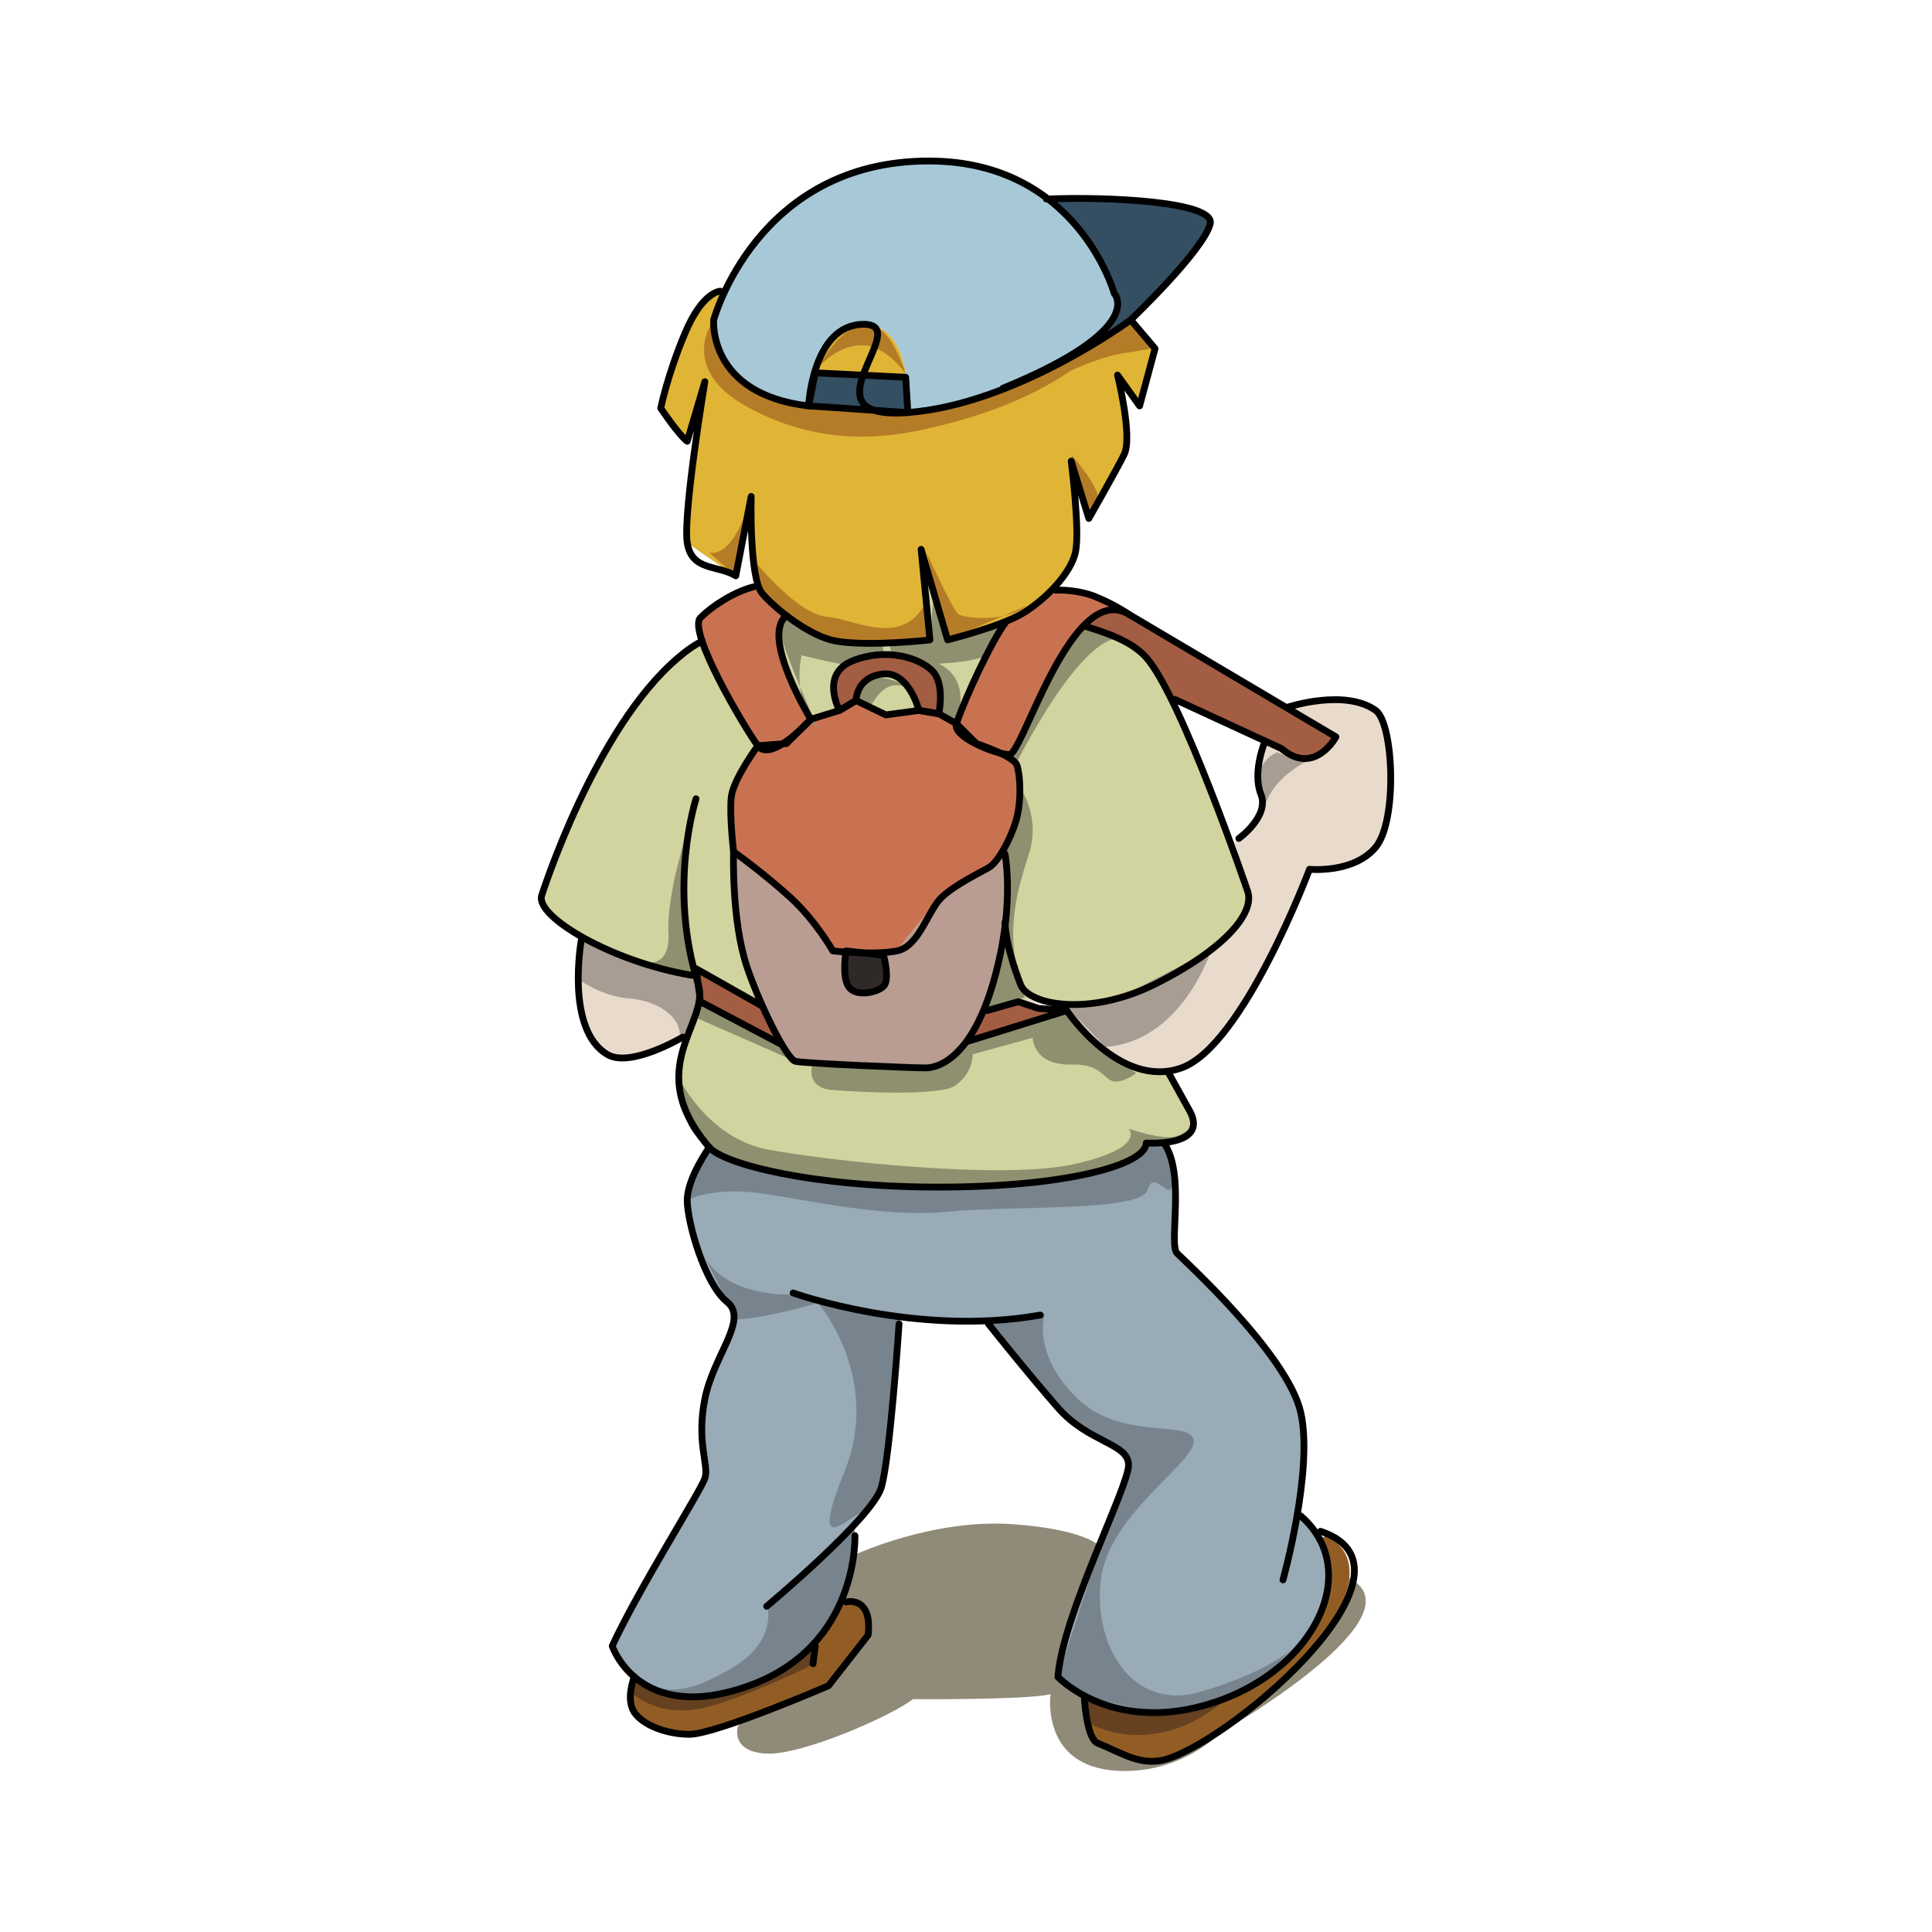 <svg:svg xmlns:dc="http://purl.org/dc/elements/1.1/" xmlns:ns2="http://web.resource.org/cc/" xmlns:rdf="http://www.w3.org/1999/02/22-rdf-syntax-ns#" xmlns:svg="http://www.w3.org/2000/svg" height="255.702" id="Calque_1" version="1.1" viewBox="-63.105 -14.326 255.702 255.702" width="255.702" xml:space="preserve">
<svg:path d="m34.555 214.19s-1.04 3.282 3.686 3.571c4.722 0.288 16.62-4.979 19.49-7.203 0 0 14.948 0.123 18.202-0.653 0 0-1.455 10.163 9.803 10.163 7.987 0 12.704-5.081 12.704-5.081s25.409-14.52 17.786-19.964c-7.621-5.447-33.395-4.356-33.395-4.356s-1.45-2.541-11.979-3.269c-10.526-0.725-20.689 3.993-20.689 3.993l-15.612 22.8" fill="#908B79" />
<svg:g>
	<svg:path d="m108.52 186.41l1.087 0.176c0.946 0.812 1.683 1.686 2.242 2.596 4.696 7.85-3.259 19.415-16.823 22.531-6.554 1.506-11.422 0.073-14.438-1.507-2.417-1.262-3.678-2.591-3.678-2.591 0.597-8.168 9.358-25.128 9.358-28.038s-5.26-2.91-9.358-7.603c-3.748-4.243-8.41-10.445-9.216-11.495-4.169 0.175-8.167-0.07-11.742-0.527l-0.07 0.945s-1.157 17.522-2.346 21.59c-0.421 1.437-2.315 3.712-4.663 6.134l1.157 0.314s0.174 3.958-1.752 8.514c-1.753 4.171-5.258 8.798-12.265 11.32-7.885 2.838-12.547 1.085-15.141-1.191-2.206-1.857-2.943-4.063-2.943-4.063 3.505-7.572 11.671-20.433 12.267-22.185 0.56-1.753-1.192-4.663 0-10.513 1.155-5.854 5.818-10.518 2.908-12.86-2.908-2.314-5.256-10.516-5.256-13.426 0-2.906 2.908-7.008 2.908-7.008 1.893 2.207 13.596 5.258 30.385 5.258 16.787 0 27.441-2.943 27.441-5.854 0 0 1.016 0.068 2.243-0.033l0.104 1.226c2.908 4.067 0.597 12.265 1.752 13.42 1.156 1.159 14.615 13.424 16.367 21.03 0.87 3.78 0.28 9.29-0.53 13.84z" fill="#98ABB6" />
	<svg:path d="m94.436 132.86c1.507 3.014-1.401 3.819-3.608 4.032-1.228 0.102-2.243 0.033-2.243 0.033 0 2.91-10.654 5.854-27.441 5.854-16.789 0-28.492-3.051-30.385-5.258-5.223-6.1-4.345-10.653-2.979-14.406 0.734-2.066 1.647-3.886 1.718-5.568l0.105 0.7 10.512 5.537 0.14-0.073c0.806 1.404 1.507 2.314 1.893 2.422 1.191 0.28 15.489 0.876 17.242 0.876 0.91 0 3.189-0.388 5.469-3.573l0.07 0.068 13.139-4.101s6.027 9.042 13.459 8.025v0.177l2.909 5.26z" fill="#D2D4A0" />
	<svg:path d="m58.514 79.699l-4.38 0.597-3.927-1.926s0-3.049 3.503-3.503c3.506-0.422 4.804 4.832 4.804 4.832z" fill="#D2D4A0" />
	<svg:path d="m69.832 67.996l0.07 0.176c-1.751 2.348-5.254 9.778-6.413 13.28l-2.346-1.33s0.876-3.925-0.876-5.677c-1.752-1.753-6.132-3.085-10.514-1.333-4.38 1.754-1.753 6.587-1.753 6.587l-3.783 1.159s-6.729-10.934-3.226-13.705c1.821 1.405 3.995 2.701 5.854 3.192 3.189 0.875 10.793 0.313 13.141 0l-1.191-11.952 3.503 11.952c0 0.001 4.276-1.049 7.534-2.349z" fill="#D2D4A0" />
	<svg:path d="m28.936 114.61l-0.49 0.139c-5.361-0.876-10.619-2.873-14.402-5.008-3.61-2-5.852-4.141-5.469-5.506 0 0 7.007-22.183 18.118-31.54 1.298-1.085 1.86-1.472 3.119-2.172h0.033c1.44 4.452 6.031 12.125 7.362 13.844 0 0-3.225 4.38-3.505 6.729-0.316 2.346 0.281 7.286 0.281 7.286s-0.281 9.078 1.753 15.21c0.525 1.612 1.261 3.437 2.067 5.223l-0.033 0.035-8.763-4.977 0.246 1.787c-0.107-0.34-0.212-0.69-0.317-1.04z" fill="#D2D4A0" />
	<svg:path d="m91.734 77.88c4.665 9.251 10.306 25.759 10.306 25.759 0.913 2.768-2.768 7.534-12.267 12.265-8.762 4.38-16.889 2.77-17.837 0 0 0-1.823-4.346-1.999-7.918 0.668-5.714-0.035-9.292-0.035-9.292l-0.418-0.246c0.77-1.19 1.47-2.697 1.89-4.132 0.843-2.908 0.457-6.976 0-7.606-0.314-0.418-1.155-0.91-2.031-1.33 0.456 0.105 0.876 0.174 1.157 0.174 1.261 0 5.012-12.162 9.848-17.102l0.07 0.069c2.768 0.876 6.203 1.965 8.166 4.17 0.945 1.057 2.032 2.915 3.15 5.195z" fill="#D2D4A0" />
	<svg:path d="m51.224 28.606c6.763 0 5.818 11.67 5.818 11.67l-0.281-4.662-11.984-0.596-0.876 4.382c0-0.001 0.524-10.794 7.323-10.794z" fill="#E0B535" />
	<svg:polygon fill="#344E62" points="56.761 35.614 57.042 40.276 43.901 39.399 44.777 35.018" />
	<svg:path d="m75.582 12.031c8.096-0.352 22.217 0.349 21.48 3.259-0.876 3.504-10.514 12.721-10.514 12.721s-7.464 5.502-16.891 9.148l-0.035-0.108c19.275-7.884 14.72-12.546 14.72-12.546s-1.999-7.324-8.76-12.474z" fill="#344E62" />
	<svg:path d="m75.582 12.031c6.761 5.15 8.761 12.475 8.761 12.475s4.556 4.662-14.72 12.546l0.035 0.108c-3.995 1.574-8.34 2.802-12.616 3.117 0 0 0.945-11.67-5.818-11.67-6.799 0-7.323 10.793-7.323 10.793-13.389-1.576-12.548-11.389-12.548-11.389s0.385-1.438 1.368-3.574c2.768-5.997 10.269-17.454 27.091-17.454 7.01 0 12.089 2.206 15.77 5.048z" fill="#A7C9D7" />
	<svg:path d="m60.267 74.445c1.752 1.752 0.876 5.677 0.876 5.677l-2.629-0.423s-1.298-5.254-4.803-4.833c-3.503 0.455-3.503 3.503-3.503 3.503l-2.208 1.33s-2.627-4.833 1.753-6.587c4.381-1.753 8.761-0.42 10.514 1.333z" fill="#A35D43" />
	<svg:path d="m78.068 119.41l-13.139 4.101-0.07-0.068c0.956-1.249 1.977-2.708 2.417-4.021 0.281-1.366 5.988-1.604 5.988-1.604 1.313 1.608 7.748 2.469 16.51-1.911 9.499-4.731 13.18-9.497 12.267-12.265 0 0-1.361-5.757-1.801-6.524 0.547-0.438 2.773-3.121 3.251-4.561 0.911-2.011-1.389-3.433 0.583-8.691l2.417 0.887c4.381 3.712 7.221-1.545 7.221-1.545l-6.413-3.783 0.07-0.14s7.498-2.487 11.599 0.418c2.384 1.686 2.91 14.616 0 18.12-2.909 3.505-8.76 2.908-8.76 2.908s-8.763 23.377-16.929 26.286c-0.596 0.207-1.155 0.352-1.751 0.42-7.434 1.01-13.462-8.03-13.462-8.03z" fill="#E9DBCC" />
	<svg:path d="m107.3 79.421l6.413 3.783s-2.84 5.258-7.221 1.545l-14.756-6.87c-1.118-2.28-2.205-4.138-3.15-5.188-1.963-2.206-5.398-3.294-8.166-4.17l-0.07-0.069c1.753-1.786 3.678-2.627 5.641-1.647 0.105 0.066 0.246 0.142 0.352 0.209l20.959 12.407z" fill="#A35D43" />
	<svg:path d="m112.55 188.94c11.67 6.692-14.334 28.597-22.221 29.787-2.941 0.42-5.254-1.19-8.162-2.348-1.474-0.596-1.753-5.854-1.753-5.854l0.173-0.315c3.017 1.58 7.885 3.013 14.438 1.507 13.564-3.116 21.52-14.682 16.823-22.531l0.7-0.26z" fill="#925D24" />
	<svg:path d="m84.831 35.367c0.143 0.704 1.931 8.237 0.844 10.446-1.158 2.346-4.663 8.48-4.663 8.48l-2.346-7.603s1.155 9.074 0.593 11.984c-0.313 1.542-1.47 3.259-2.908 4.836-1.261 1.296-2.73 2.52-4.101 3.33-0.628 0.386-1.505 0.769-2.418 1.155-3.258 1.3-7.534 2.35-7.534 2.35l-3.503-11.952 1.191 11.952c-2.348 0.313-9.952 0.875-13.141 0-1.858-0.492-4.032-1.788-5.854-3.192-1.331-1.015-2.488-2.067-3.222-2.943-0.213-0.242-0.387-0.629-0.562-1.121-1.121-3.4-0.876-11.705-0.876-11.705l-2.067 10.515c-2.314-1.472-6.414-4.38-6.414-4.38-0.562-3.611 2.032-19.416 2.311-21.168l-2.311 7.711c-1.157-0.876-3.505-4.382-3.505-4.382s0.876-4.381 3.224-9.917c2.313-5.539 4.661-5.539 4.661-5.539l0.492 0.212c-0.983 2.136-1.368 3.574-1.368 3.574s-0.841 9.813 12.548 11.389l13.141 0.876c4.276-0.314 8.621-1.543 12.616-3.117 9.427-3.646 16.891-9.148 16.891-9.148l3.225 3.783-2.067 7.606-2.877-4.032z" fill="#E0B535" />
	<svg:path d="m85.988 66.806c-1.963-0.98-3.888-0.139-5.641 1.647-4.836 4.94-8.587 17.102-9.848 17.102-0.281 0-0.701-0.069-1.157-0.174-0.034-0.033-0.07-0.033-0.104-0.033-1.472-0.704-3.12-1.264-3.12-1.264l-2.629-2.631c1.159-3.502 4.662-10.932 6.413-13.28l-0.07-0.176c0.913-0.386 1.79-0.769 2.418-1.155 1.37-0.81 2.84-2.034 4.101-3.33l0.281 0.281c1.331-0.07 3.506 0.176 5.117 0.808 2.034 0.799 3.611 1.752 4.239 2.205z" fill="#C97252" />
	<svg:path d="m71.374 86.709c0.457 0.63 0.843 4.698 0 7.606-0.42 1.435-1.12 2.941-1.89 4.132-0.526 0.952-1.124 1.686-1.612 1.999-0.913 0.562-4.697 2.315-6.448 4.067-1.752 1.754-5.82 7.007-5.82 7.007-1.261 0.248-2.979 0.283-4.555 0.248l-2.172-0.248s0 0.037-0.034 0.143c-1.019-0.069-1.717-0.143-1.717-0.143s-2.279-3.992-5.539-7.007c-3.504-3.189-7.604-6.134-7.604-6.134s-0.597-4.94-0.281-7.286c0.281-2.35 3.505-6.729 3.505-6.729 0.701 0.943 1.999 0.562 3.259-0.248l0.525-0.033 1.751-1.753 1.475-1.472 3.783-1.166 2.208-1.33 3.927 1.926 4.38-0.597 2.629 0.423 2.346 1.33c-0.49 1.438 3.364 3.298 5.749 3.895 0.034 0 0.07 0 0.104 0.033 0.876 0.421 1.717 0.913 2.031 1.33z" fill="#C97252" />
	<svg:path d="m69.938 107.98c-0.139 1.191-0.348 2.489-0.629 3.855-1.19 5.781-2.804 9.354-4.45 11.6-2.279 3.186-4.559 3.573-5.469 3.573-1.752 0-16.051-0.596-17.242-0.876-0.386-0.107-1.087-1.018-1.893-2.422-0.772-1.329-1.647-3.084-2.453-4.903-0.806-1.786-1.542-3.61-2.067-5.223-2.034-6.132-1.753-15.21-1.753-15.21s4.101 2.945 7.604 6.134c3.259 3.015 5.539 7.007 5.539 7.007s0.699 0.074 1.717 0.143c-0.107 0.63-0.457 3.257 0.314 4.553 0.876 1.44 3.82 0.878 4.698 0 0.873-0.874 0-4.099 0-4.099l-2.806-0.35c1.577 0.035 3.294 0 4.555-0.248 0 0 4.067-5.252 5.82-7.007 1.751-1.752 5.535-3.505 6.448-4.067 0.488-0.313 1.086-1.046 1.612-1.999l0.418 0.246c0.001 0.016 0.704 3.593 0.037 9.303z" fill="#B99D93" />
	<svg:path d="m53.855 112.12s0.873 3.225 0 4.099c-0.878 0.878-3.821 1.44-4.698 0-0.771-1.296-0.421-3.923-0.314-4.553 0.629 0.068 1.402 0.105 2.206 0.105l2.806 0.34z" fill="#2F2A27" />
	<svg:path d="m48.876 197.7s3.505-0.877 2.91 4.381l-5.258 6.693s-14.894 6.448-18.397 6.448c-2.91 0-6.134-1.19-7.29-2.943-1.157-1.753 0-4.659 0-4.659l0.034-0.037c2.594 2.276 7.256 4.029 15.141 1.191 7.007-2.522 10.512-7.149 12.265-11.32l0.595 0.25z" fill="#925D24" />
	<svg:path d="m44.217 80.858l-1.475 1.472c-0.664 0.594-1.47 1.265-2.276 1.786l-3.259 0.248c-1.331-1.719-5.922-9.392-7.362-13.844-0.523-1.505-0.699-2.629-0.242-3.085 1.75-1.752 4.661-3.505 7.007-4.101l0.597-0.244c0.175 0.492 0.349 0.878 0.562 1.121 0.734 0.876 1.891 1.928 3.222 2.943-3.503 2.77 3.226 13.704 3.226 13.704z" fill="#C97252" />
	<svg:path d="m29.289 115.83l0.209 1.718c-0.07 1.683-0.983 3.502-1.718 5.568l-0.527-0.207s-6.833 4.101-9.917 2.348c-5.678-3.224-3.503-15.173-3.503-15.173l0.21-0.349c3.783 2.135 9.041 4.132 14.402 5.008l0.49-0.139c0.105 0.348 0.211 0.699 0.316 1.049l0.038 0.17z" fill="#E9DBCC" />
	<svg:polygon fill="#D2D4A0" points="69.685 111.13 67.275 119.42 73.264 117.81" />
	<svg:polygon fill="#A35D43" points="67.275 119.42 72.751 118.25 77.239 119.67 64.859 123.44" />
	<svg:polygon fill="#A35D43" points="38.253 118.8 40.255 123.72 29.603 118.25 29.006 113.87" />
	<svg:path d="m31.354 28.011s-4.817 6.281 4.234 11.392c9.055 5.109 17.526 4.384 23.074 3.212 5.547-1.168 17.812-4.236 25.115-12.412 0 0-14.459 10.955-34.461 9.786-20.006-1.171-17.962-11.978-17.962-11.978z" fill="#B57C27" />
	<svg:path d="m45.082 34.437s2.479-3.065 5.839-3.065 5.841 3.798 5.841 3.798-2.021-7.139-5.537-6.563c-3.517 0.572-6.143 5.83-6.143 5.83z" fill="#B57C27" />
	<svg:path d="m37.049 60.28s5.549 6.715 9.199 7.007c3.653 0.295 9.639 3.944 12.851-1.312l0.887 4.371s-9.334 1.156-13.141 0c-3.808-1.159-8.516-5.012-9.076-6.136-0.562-1.121-0.72-3.93-0.72-3.93z" fill="#B57C27" />
	<svg:path d="m59.538 58.822s3.501 7.737 4.232 8.176c0.732 0.436 5.989 1.17 9.055-1.169l-10.527 4.517-2.76-11.524z" fill="#B57C27" />
	<svg:path d="m36.331 51.384s-2.057 8.021-5.56 7.438l3.493 3.077 2.067-10.515z" fill="#B57C27" />
	<svg:path d="m78.666 45.822s3.212 3.654 3.505 5.405c0.291 1.753-0.878 2.481-0.878 2.481l-2.627-7.886z" fill="#B57C27" />
	<svg:path d="m86.549 28.011l3.505 3.612c-4.816 1.095-5.484 0.313-13.032 3.834l9.527-7.446z" fill="#B57C27" />
	<svg:path d="m70.5 85.554s8.608-16.086 9.848-17.102l4.598 1.756s-4.235-1.317-13.571 16.5l-0.875-1.154z" fill="#8E906F" />
	<svg:path d="m43.912 69.479s-2.912 5.832 0.306 11.379-4.246-9.624-3.955-11.671c0.292-2.048 0.729-2.034 0.729-2.034l2.92 2.326z" fill="#8E906F" />
	<svg:path d="m52.092 79.264s1.605-3.653 4.232-2.776-3.212-2.338-4.527-0.585c-1.313 1.752-1.589 2.467-1.589 2.467l1.884 0.894z" fill="#8E906F" />
	<svg:path d="m58.077 72.692s6.867 0.288 5.841 6.716l-0.428 2.044-2.929-1.459s1.605-3.068 0.439-4.529c-1.17-1.458-2.923-2.772-2.923-2.772z" fill="#8E906F" />
	<svg:path d="m42.454 68.456l-0.147 3.797s4.819 1.171 5.987 1.317l5.547-1.317-0.144-1.313c0-0.001-8.322-0.295-11.243-2.484z" fill="#8E906F" />
	<svg:path d="m54.571 70.792l0.293 1.317 5.112 1.461s5.84-0.151 7.446-1.173l1.753-4.086-6.877 2.035-1.884-5.539-0.428 5.539-5.415 0.446z" fill="#8E906F" />
	<svg:path d="m72.094 90.215s2.481 3.653 1.022 8.324c-1.461 4.67-3.066 9.636-1.461 16.058l-1.605-6.422s0.875-5.527-0.147-9.481c-0.001-0.006 2.045-5.418 2.191-8.484z" fill="#8E906F" />
	<svg:polygon fill="#8E906F" points="69.902 110.22 67.275 119.42 72.531 117.67" />
	<svg:polygon fill="#8E906F" points="29.603 118.25 29.164 120.44 42.148 126.14 39.239 123.07" />
	<svg:polygon fill="#8E906F" points="63.77 123.95 78.068 119.41 79.249 121.46 61.726 126.28" />
	<svg:path d="m44.351 126.86s-0.73 2.774 2.629 3.066c3.357 0.291 14.412 0.856 16.351-0.58 3.361-2.486 2.048-5.844 2.048-5.844s-2.192 3.21-5.112 3.357-15.916-0.01-15.916-0.01z" fill="#8E906F" />
	<svg:path d="m73.554 122.63s-0.294 4.088 5.256 3.94 3.652 4.236 8.472 1.168l-8.032-6.278-5.696 1.17z" fill="#8E906F" />
	<svg:path d="m26.974 128.76s3.796 7.592 11.534 9.051c7.739 1.463 31.25 4.094 40.741 1.9 9.491-2.189 7.009-4.67 7.009-4.67s4.528 1.602 6.277 1.021c1.757-0.585 2.483-1.898 2.483-1.898s-1.085 2.389-4.191 2.729c-3.106 0.337-1.793-0.099-1.793-0.099s-2.921 7.446-33.149 6.129c-30.227-1.312-28.183-10.219-28.183-10.219l-0.728-3.94z" fill="#8E906F" />
	<svg:path d="m27.998 95.178s-2.92 8.911-2.629 13.873c0.29 4.963-3.215 3.941-3.215 3.941l6.782 1.616s-1.814-8.475-1.668-10.814c0.143-2.34 0.73-8.622 0.73-8.622z" fill="#8E906F" />
	<svg:path d="m97.21 111.38s-3.796 12.123-14.017 12.852l-5.404-5.544 7.886-1.317 11.535-5.99z" fill="#A79D93" />
	<svg:path d="m14.043 109.74l-0.502 5.595s2.918 2.189 6.571 2.481c3.649 0.288 6.424 2.188 6.715 4.376 0.141 1.058 0.246 1.263 0.313 1.194 0.077-0.076 0.112-0.473 0.112-0.473l0.745-1.01 1.605-3.651-0.667-3.644-7.657-1.466-7.235-3.41z" fill="#A79D93" />
	<svg:path d="m112.1 85.396s-5.99 2.044-7.595 6.424l-1.168-3.358s0.587-2.483 2.629-3.213l2.042 0.878 4.1-0.731z" fill="#A79D93" />
	<svg:path d="m27.85 144.53s2.627-1.531 8.103-1.094c5.476 0.439 16.866 3.505 26.066 2.627 9.199-0.874 25.845 0 26.721-2.847 0.877-2.847 2.629 1.096 3.286-0.437l0.22-2.849-1.419-3.038-2.243 0.033s-2.035 3.661-9.7 4.32c-7.666 0.658-16.645 2.409-30.007 1.094-13.361-1.312-18.118-4.818-18.118-4.818s-3.348 3.96-2.909 7.02z" fill="#78848D" />
	<svg:path d="m45.153 158.11s8.543 9.858 3.503 22.341 1.096 5.258 2.41 5.476l2.473-3.441 2.417-22.535-10.803-1.85z" fill="#78848D" />
	<svg:path d="m30.26 152.2s2.191 4.816 11.39 4.816l3.503 1.095s-6.571 1.972-10.731 2.188l-1.315-2.343-2.847-5.77z" fill="#78848D" />
	<svg:path d="m75.16 159.65s-1.752 5.037 4.162 10.951c5.915 5.915 15.113 2.849 15.551 5.695s-11.171 9.636-12.267 18.399c-1.093 8.759 4.162 17.519 13.143 14.894 8.981-2.629 11.829-5.476 11.829-5.476s-7.887 10.293-20.371 7.665c-12.484-2.629-10.294-4.16-10.294-4.16s5.915-18.398 6.35-19.277c0.439-0.874 3.009-8.761 3.009-8.761l-0.597-1.312-7.009-4.166-10.969-13.62 7.461-0.83z" fill="#78848D" />
	<svg:path d="m49.972 188.12l-11.61 9.639s1.753 4.817-4.38 8.542c-6.132 3.724-10.077 4.162-13.799 0.218 0 0 5.328 8.434 18.179 1.315 14.238-7.89 11.61-19.72 11.61-19.72z" fill="#78848D" />
	<svg:path d="m81.075 213.75s8.324 5.04 17.958-3.066l-10.729 1.753-7.713-2.227 0.484 3.55z" fill="#654120" />
	<svg:path d="m20.622 209.81s2.629 2.627 7.666 2.188c5.038-0.436 16.429-6.131 16.429-6.131l-0.218-1.972s-8.14 5.555-12.486 6.133c-6.571 0.876-11.137-2.445-11.137-2.445l-0.254 2.23z" fill="#654120" />
</svg:g>
<svg:g fill="none" stroke="#000000" stroke-linecap="round" stroke-linejoin="round" stroke-width=".899">
	<svg:path d="m91.517 127.6l2.919 5.26c2.338 4.67-5.839 4.09-5.839 4.09 0 2.901-10.679 5.838-27.454 5.838s-28.479-3.056-30.373-5.258c-9.053-10.509 0.172-16.48-1.463-21.608-4.086-12.853-0.29-24.529-0.29-24.529" />
	<svg:path d="m80.418 68.53c2.763 0.858 6.205 1.945 8.179 4.162 4.671 5.258 13.433 30.961 13.433 30.961 0.917 2.753-2.743 7.502-12.265 12.264-8.764 4.38-16.897 2.756-17.816 0 0 0-1.892-4.583-2.046-8.176" />
	<svg:path d="m28.437 114.75c-10.516-1.754-20.624-7.715-19.862-10.514 0 0 7.007-22.194 18.108-31.54 1.308-1.103 1.863-1.472 3.138-2.188" />
	<svg:path d="m13.833 110.08s-2.167 11.946 3.503 15.185c3.068 1.753 9.931-2.332 9.931-2.332" />
	<svg:path d="m30.771 137.52s-2.92 4.088-2.92 7.008c0 2.925 2.336 11.103 5.256 13.437 2.92 2.332-1.751 7.007-2.92 12.85-1.168 5.843 0.586 8.76 0 10.513-0.583 1.752-8.76 14.605-12.265 22.199 0 0 3.505 10.512 18.106 5.254 14.602-5.254 14.018-19.858 14.018-19.858" />
	<svg:path d="m38.362 198.27s14.02-11.683 15.187-15.771c1.17-4.088 2.336-21.612 2.336-21.612" />
	<svg:path d="m41.868 156.8s16.356 5.845 32.709 2.923" />
	<svg:path d="m67.715 160.89s5.108 6.429 9.198 11.103c4.088 4.671 9.346 4.667 9.346 7.588 0 2.924-8.763 19.856-9.346 28.038 0 0 6.375 6.795 18.105 4.09 15.188-3.505 22.779-17.817 14.018-25.411" />
	<svg:path d="m106.7 194.77s4.089-14.607 2.34-22.195c-1.753-7.592-15.19-19.86-16.357-21.03-1.166-1.166 1.167-10.51-1.752-14.601" />
	<svg:path d="m48.876 197.69s3.505-0.877 2.92 4.38l-5.254 6.717s-14.896 6.424-18.401 6.424c-2.92 0-6.132-1.166-7.3-2.919-1.171-1.752 0-4.671 0-4.671" />
		<svg:line x1="44.788" x2="44.499" y1="203.53" y2="205.87" />
	<svg:path d="m80.418 210.54s0.292 5.258 1.753 5.841c2.917 1.173 5.231 2.771 8.177 2.335 7.885-1.166 36.798-25.264 21.317-30.374" />
	<svg:path d="m78.081 119.42s7.009 10.509 15.187 7.59c8.179-2.921 16.939-26.286 16.939-26.286s5.84 0.588 8.76-2.917c2.921-3.505 2.376-16.411 0-18.111-4.088-2.917-11.609-0.436-11.609-0.436" />
	<svg:path d="m104.29 83.863s-1.679 4.02-0.511 6.935c1.166 2.922-2.923 5.844-2.923 5.844" />
	<svg:path d="m36.61 63.35c-2.336 0.586-5.256 2.332-7.007 4.084-1.753 1.753 5.841 14.607 7.593 16.943 1.752 2.332 7.011-3.507 7.011-3.507s-6.719-10.953-3.216-13.725" />
	<svg:path d="m69.902 68.165c-1.751 2.339-5.25 9.785-6.422 13.287-0.586 1.752 5.256 4.092 7.009 4.092 1.752 0 8.25-23.22 15.842-18.545 0 0-1.888-1.324-4.601-2.409-1.579-0.632-3.778-0.878-5.11-0.804" />
	<svg:path d="m86.331 66.999l27.38 16.206s-2.849 5.258-7.229 1.535l-14.091-6.5" />
	<svg:path d="m48 79.699s-2.627-4.819 1.753-6.57c4.381-1.751 8.761-0.438 10.514 1.315 1.752 1.752 0.876 5.695 0.876 5.695l-2.629-0.44s-1.315-5.254-4.817-4.819c-3.505 0.44-3.505 3.507-3.505 3.507l-2.192 1.312z" />
	<svg:path d="m54.134 80.287l-3.942-1.9-2.192 1.312-3.793 1.171-3.216 3.213-3.795 0.293s-3.215 4.383-3.505 6.715c-0.292 2.335 0.292 7.3 0.292 7.3s4.088 2.922 7.594 6.134c3.284 3.012 5.549 7.009 5.549 7.009s5.546 0.586 8.468 0 4.088-5.256 5.841-7.009c1.752-1.753 5.531-3.534 6.424-4.088 1.096-0.687 2.743-3.57 3.505-6.134 0.866-2.906 0.464-6.966 0-7.592-0.874-1.169-5.256-2.629-5.256-2.629l-2.627-2.632-2.337-1.312-2.629-0.44-4.381 0.596z" />
	<svg:path d="m33.982 98.393s-0.292 9.053 1.753 15.187c1.654 4.954 5.258 12.262 6.424 12.557 1.166 0.293 15.479 0.876 17.231 0.876 1.574 0 7.009-1.166 9.929-15.185 1.641-7.864 0.583-13.141 0.583-13.141" />
	<svg:path d="m48.876 111.53s-0.583 3.219 0.293 4.677c0.875 1.458 3.795 0.876 4.671 0 0.875-0.876 0-4.092 0-4.092l-4.964-0.59z" />
	<svg:polyline points="67.566 119.42 71.655 118.25 74.286 119.13 78.081 119.42 64.94 123.51" />
	<svg:polyline points="40.115 123.8 29.603 118.25 29.018 113.88 37.779 118.84" />
	<svg:path d="m75.378 12.02c8.064-0.352 22.423 0.337 21.685 3.287-0.876 3.505-10.514 12.705-10.514 12.705s-15.152 11.172-29.494 12.264 0.948-11.681-5.843-11.681c-6.789 0-7.3 10.805-7.3 10.805-13.385-1.574-12.558-11.389-12.558-11.389s5.679-21.028 28.476-21.028c19.71 0 24.53 17.522 24.53 17.522s4.527 4.673-14.748 12.56" />
	<svg:path d="m32.23 24.214s-2.335-0.003-4.673 5.55c-2.336 5.55-3.212 9.931-3.212 9.931s2.335 3.505 3.505 4.381l2.336-7.887s-2.919 17.523-2.336 21.318 4.088 2.92 6.424 4.381l2.044-10.513s-0.292 10.808 1.461 12.849c1.753 2.046 5.841 5.258 9.051 6.136 3.214 0.875 10.807 0.293 13.143 0l-1.166-11.977 3.503 11.977s7.007-1.754 9.93-3.505c2.92-1.752 6.422-5.261 7.009-8.18 0.586-2.92-0.583-11.973-0.583-11.973l2.335 7.592s3.504-6.128 4.674-8.468c1.167-2.337-0.877-10.512-0.877-10.512l2.923 4.086 2.044-7.594-3.216-3.794" />
	<svg:polygon points="44.788 35.018 43.912 39.399 57.055 40.276 56.761 35.605" />
</svg:g>
</svg:svg>